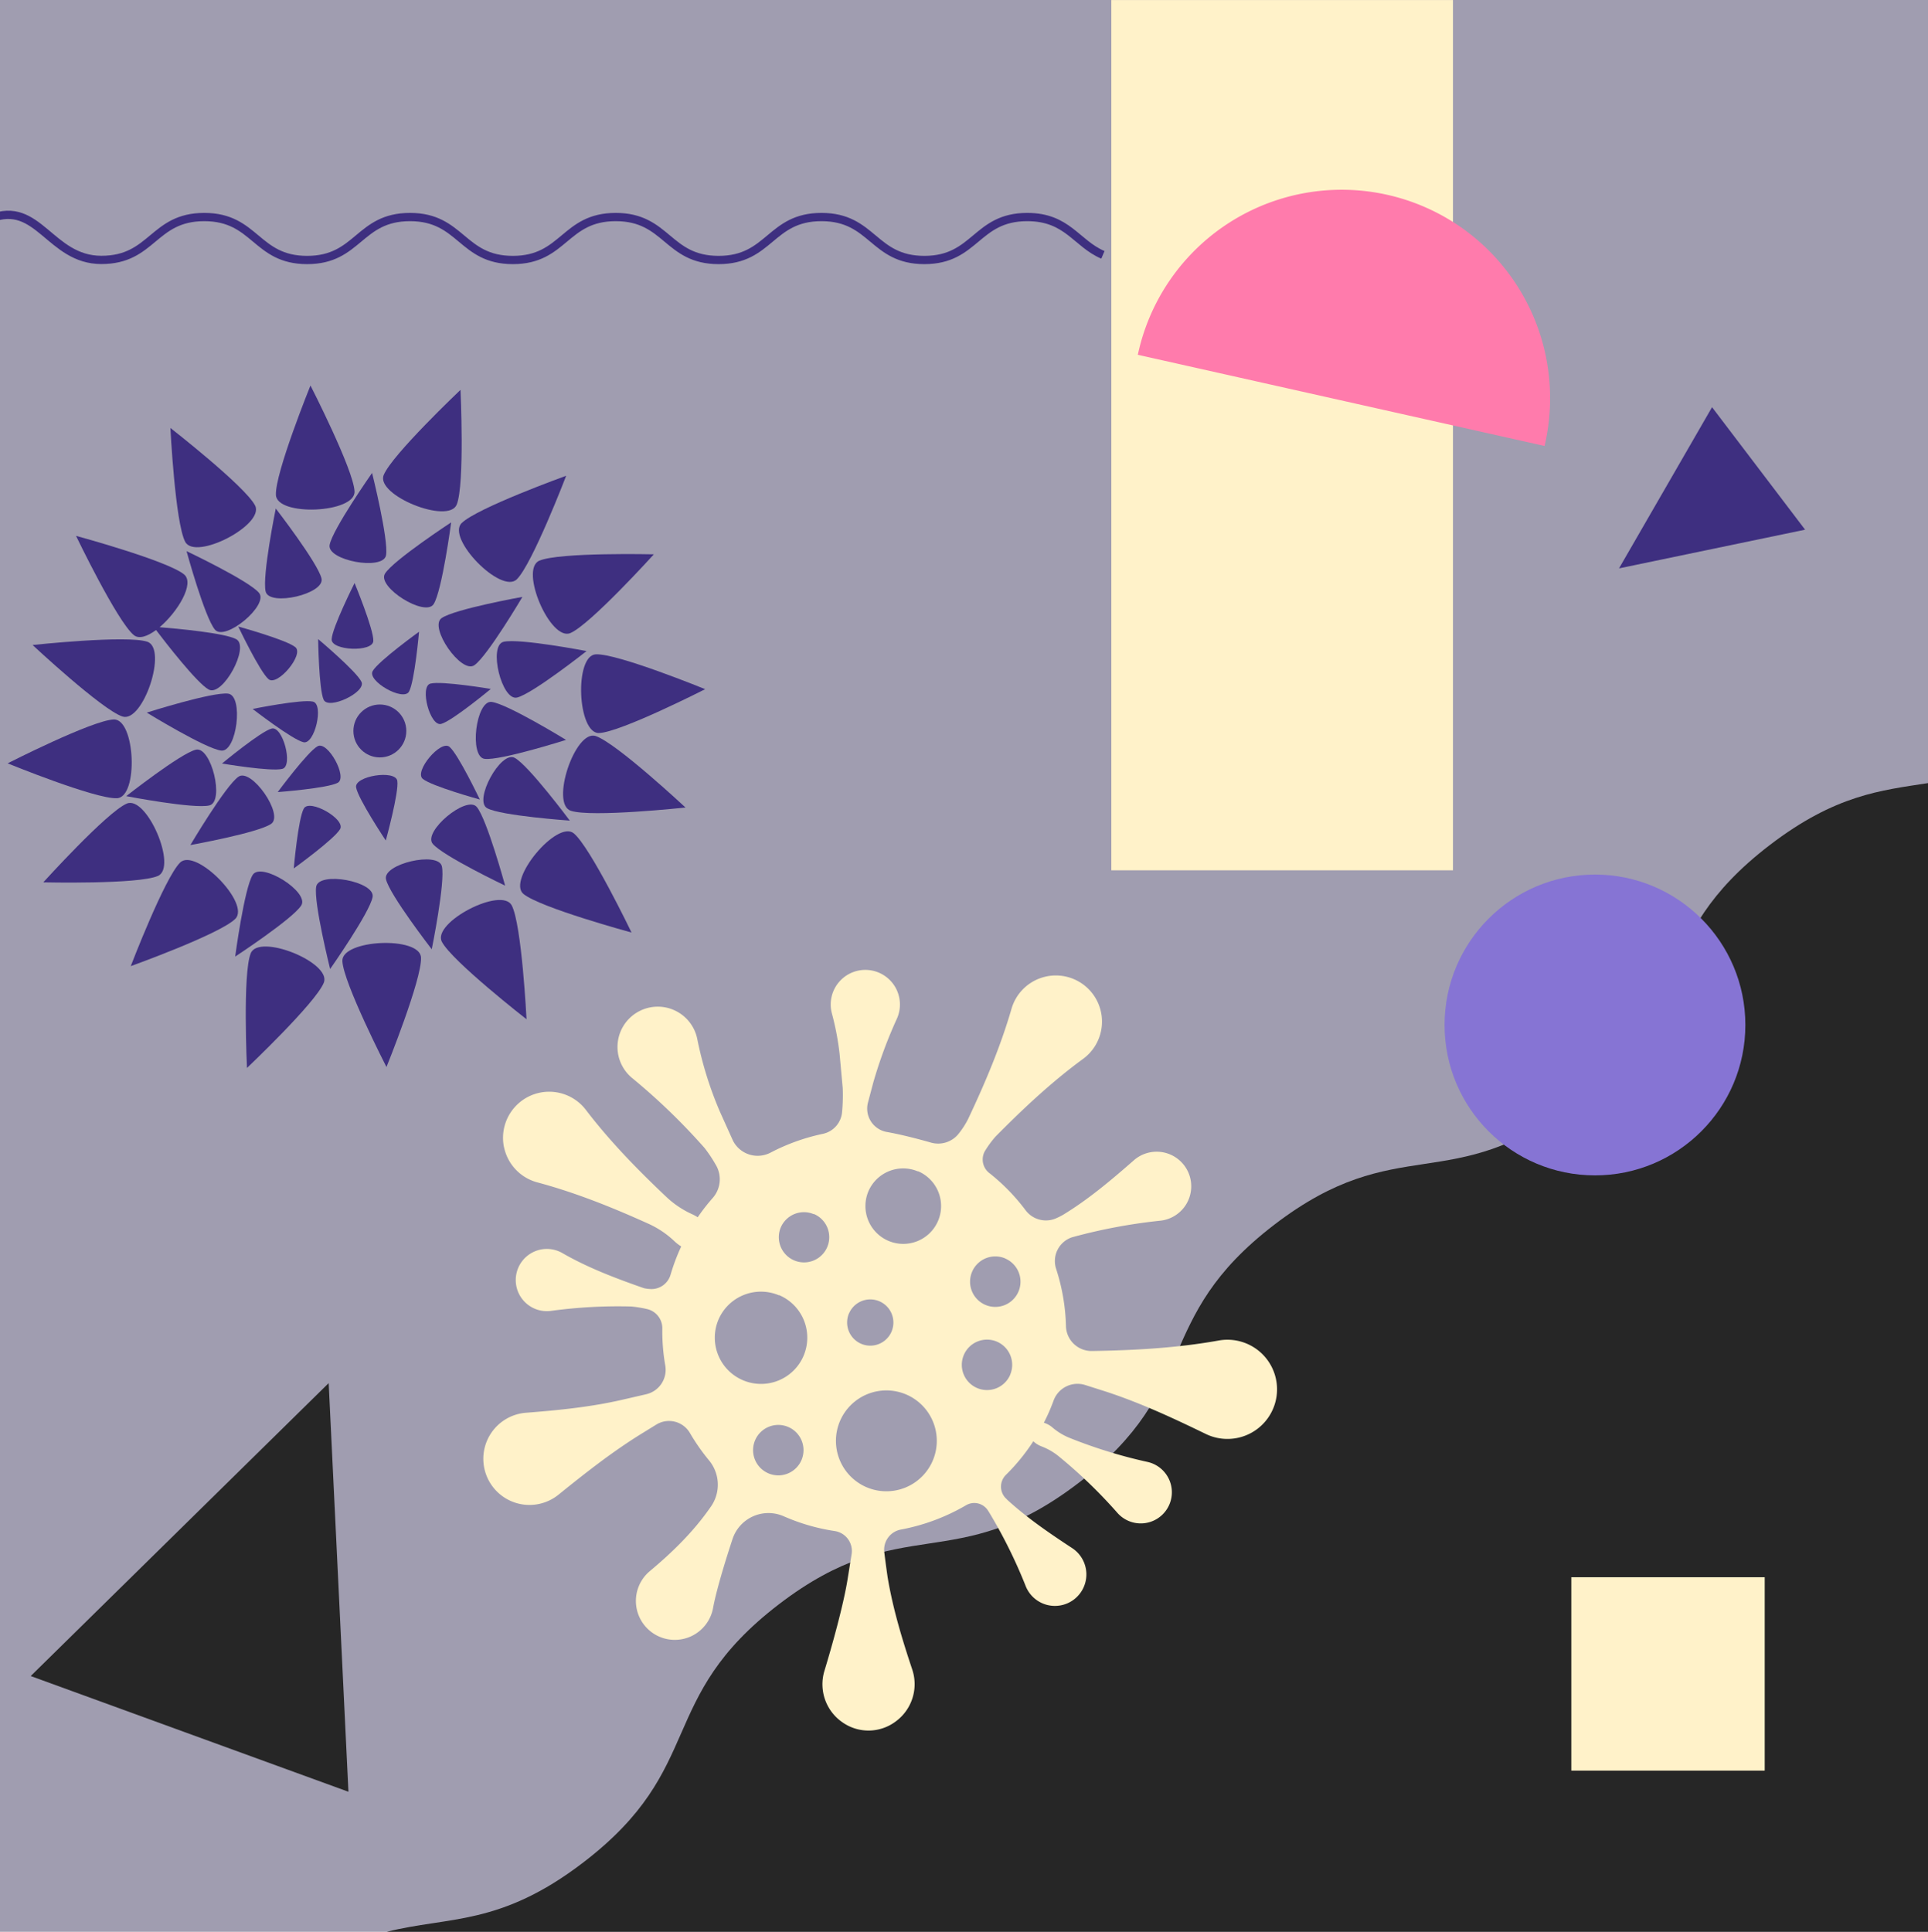 <svg xmlns="http://www.w3.org/2000/svg" viewBox="0 0 699.68 701"><defs><style>.cls-1{fill:#a09db0;}.cls-2{fill:#262626;}.cls-3{fill:#fff2c9;}.cls-4{fill:#3e2f80;}.cls-5{fill:none;stroke:#3e2f80;stroke-miterlimit:10;stroke-width:3px;}.cls-6{fill:#ff7bac;}.cls-7{fill:#8674d4;}</style></defs><title>artwork</title><g id="bakgrund"><rect class="cls-1" x="-1.32" width="701" height="701"/><path class="cls-2" d="M699.68,284.17V701H140.38c22.58-5.66,41.07-2,71.34-25.19,44.94-34.44,26-59.2,70.92-93.63s63.91-9.68,108.86-44.12,26-59.19,70.92-93.62,63.92-9.68,108.86-44.12,26-59.19,70.93-93.63C666.1,288.38,682.66,286.81,699.68,284.17Z"/><rect class="cls-3" x="570.24" y="572.34" width="70.18" height="70.18"/><rect class="cls-3" x="403.31" y="0.02" width="123.98" height="315.8"/></g><g id="pollen"><path class="cls-4" d="M48.53,230.44c1.89,1.57,4.95.52,8.1-1.82,3.29,4.34,14.81,19.25,19.11,21.6,5.05,2.75,15-15.52,10-18.27-4.14-2.26-21.64-3.85-27.81-4.35,6.55-5.54,12.81-15.89,8.88-19.15-6.08-5-39.22-14-39.22-14S42.46,225.4,48.53,230.44Z"/><path class="cls-4" d="M208.23,302.4c-6.07-5-24.33,17-18.26,22s39.22,14,39.22,14S214.3,307.45,208.23,302.4Z"/><path class="cls-4" d="M41.25,261.08C33.37,261.41,2.77,277,2.77,277s31.78,13,39.67,12.66S49.14,260.75,41.25,261.08Z"/><path class="cls-4" d="M217.43,266c7.88-.33,38.48-15.91,38.48-15.91s-31.78-13-39.67-12.65S209.54,266.33,217.43,266Z"/><path class="cls-4" d="M76,292.27c5.58-1.36.65-21.58-4.93-20.22S45.81,288.9,45.81,288.9,70.36,293.63,76,292.27Z"/><path class="cls-4" d="M182.73,232.9c-5.58,1.36-.65,21.58,4.93,20.22s25.21-16.86,25.21-16.86S188.31,231.54,182.73,232.9Z"/><path class="cls-4" d="M86.54,281.85c-4.72,3.28-17.45,24.8-17.45,24.8s24.61-4.42,29.33-7.7S91.26,278.57,86.54,281.85Z"/><path class="cls-4" d="M160.26,224.3c-4.72,3.28,7.15,20.38,11.88,17.1s17.45-24.8,17.45-24.8S165,221,160.26,224.3Z"/><path class="cls-4" d="M109.33,328.56c3.06-4.87-14.56-15.95-17.62-11.09s-6.36,29.65-6.36,29.65S106.27,333.42,109.33,328.56Z"/><path class="cls-4" d="M157.38,219.21c3.06-4.87,6.35-29.65,6.35-29.65s-20.91,13.7-24,18.57S154.31,224.07,157.38,219.21Z"/><path class="cls-4" d="M114.75,321.73c-1,5.65,5.06,29.9,5.06,29.9s14.37-20.47,15.41-26.12S115.8,316.07,114.75,321.73Z"/><path class="cls-4" d="M140.09,201.52c1-5.65-5.06-29.9-5.06-29.9s-14.37,20.47-15.41,26.12S139,207.17,140.09,201.52Z"/><path class="cls-4" d="M160.36,314.37c-1.31-5.6-21.58-.88-20.28,4.72s16.6,25.38,16.6,25.38S161.66,320,160.36,314.37Z"/><path class="cls-4" d="M116.68,209.91c-1.31-5.59-16.6-25.38-16.6-25.38s-5,24.51-3.68,30.1S118,215.51,116.68,209.91Z"/><path class="cls-4" d="M183.31,321.38s-6.6-24.13-10.28-28.54-19.66,8.94-16,13.35S183.31,321.38,183.31,321.38Z"/><path class="cls-4" d="M78,228.48c3.69,4.41,19.66-8.93,16-13.34S67.7,200,67.7,200,74.29,224.07,78,228.48Z"/><path class="cls-4" d="M186.78,275c-5.05-2.76-15,15.51-10,18.27s30,4.51,30,4.51S191.82,277.7,186.78,275Z"/><path class="cls-4" d="M178.41,254.71c-5.71-.69-8.23,20-2.52,20.67s29.53-6.89,29.53-6.89S184.11,255.41,178.41,254.71Z"/><path class="cls-4" d="M82.79,251.71c-5.7-.7-29.53,6.88-29.53,6.88s21.31,13.08,27,13.78S88.5,252.4,82.79,251.71Z"/><path class="cls-4" d="M156.19,248.07c-4,1.08-.11,15.7,3.92,14.62s18-12.69,18-12.69S160.22,247,156.19,248.07Z"/><path class="cls-4" d="M102.49,279c4-1.09.11-15.71-3.92-14.62s-18,12.68-18,12.68S98.46,280.1,102.49,279Z"/><path class="cls-4" d="M115.27,270.79c-3.66,2-14.48,16.64-14.48,16.64s18.14-1.37,21.8-3.39S118.93,268.77,115.27,270.79Z"/><path class="cls-4" d="M129.23,285.71C129.9,289.84,140,305,140,305s4.84-17.53,4.18-21.65S128.57,281.58,129.23,285.71Z"/><path class="cls-4" d="M174.13,290.13s-7.82-16.42-11-19.11-12.93,8.92-9.72,11.6S174.13,290.13,174.13,290.13Z"/><path class="cls-4" d="M107.21,234.86c-3.2-2.68-20.74-7.5-20.74-7.5s7.81,16.42,11,19.11S110.41,237.55,107.21,234.86Z"/><path class="cls-4" d="M135.48,232.57c.16-4.18-6.8-21-6.8-21s-8.17,16.25-8.32,20.42S135.33,236.74,135.48,232.57Z"/><path class="cls-4" d="M131.17,247.4c-1.79-3.78-15.71-15.48-15.71-15.48s.24,18.19,2,22S133,251.18,131.17,247.4Z"/><path class="cls-4" d="M113.57,254.6c-4.07-.95-21.89,2.66-21.89,2.66s14.38,11.13,18.45,12.08S117.64,255.55,113.57,254.6Z"/><path class="cls-4" d="M148.41,251c2.07-3.64,3.66-21.75,3.66-21.75s-14.75,10.63-16.82,14.26S146.34,254.61,148.41,251Z"/><path class="cls-4" d="M123.43,300.86c2.07-3.63-11.09-11.11-13.16-7.48s-3.66,21.75-3.66,21.75S121.36,304.5,123.43,300.86Z"/><path class="cls-4" d="M53.45,232.87c-7.49-2.49-41.63,1.19-41.63,1.19S36.92,257.49,44.41,260,60.94,235.37,53.45,232.87Z"/><path class="cls-4" d="M207.15,294.21c7.49,2.5,41.62-1.18,41.62-1.18s-25.09-23.43-32.58-25.93S199.66,291.72,207.15,294.21Z"/><path class="cls-4" d="M46,291.61c-7.25,3.11-30.29,28.57-30.29,28.57s34.32.8,41.57-2.31S53.22,288.49,46,291.61Z"/><path class="cls-4" d="M207,229.72c7.26-3.12,30.29-28.57,30.29-28.57s-34.32-.8-41.57,2.31S199.7,232.84,207,229.72Z"/><path class="cls-4" d="M65.37,313c-5.63,5.53-17.92,37.59-17.92,37.59S79.74,339,85.38,333.44,71,307.5,65.37,313Z"/><path class="cls-4" d="M187.55,210.22c5.63-5.52,17.92-37.58,17.92-37.58s-32.29,11.65-37.93,17.17S181.91,215.75,187.55,210.22Z"/><path class="cls-4" d="M91,345.92c-3,7.32-1.37,41.62-1.37,41.62s24.93-23.61,27.88-30.93S94,338.6,91,345.92Z"/><path class="cls-4" d="M165.75,183.09c2.95-7.32,1.37-41.62,1.37-41.62s-24.93,23.61-27.88,30.93S162.8,190.41,165.75,183.09Z"/><path class="cls-4" d="M124.25,348.76c.35,7.88,16,38.44,16,38.44s12.89-31.83,12.54-39.71S123.9,340.87,124.25,348.76Z"/><path class="cls-4" d="M128.67,178.33c-.35-7.89-16-38.44-16-38.44s-12.89,31.82-12.54,39.71S129,186.21,128.67,178.33Z"/><path class="cls-4" d="M160.36,341.76c3.64,7,30.72,28.11,30.72,28.11s-1.72-34.29-5.36-41.3S156.72,334.76,160.36,341.76Z"/><path class="cls-4" d="M92.56,183.41c-3.64-7-30.72-28.11-30.72-28.11s1.72,34.29,5.36,41.29S96.2,190.41,92.56,183.41Z"/><circle class="cls-4" cx="137.85" cy="265.25" r="9.6"/></g><g id="corona"><path class="cls-3" d="M182.88,416.13A16.77,16.77,0,0,0,195,429.06c13.86,3.71,27.22,9.08,40.3,15h0a34.06,34.06,0,0,1,9.4,6.3h0a15.46,15.46,0,0,0,2.52,1.95c-.36.78-.72,1.57-1.06,2.37a74.32,74.32,0,0,0-2.81,7.89,7.22,7.22,0,0,1-7.63,5.17,13.41,13.41,0,0,1-2-.28c-10.16-3.55-20.3-7.37-29.62-12.74a11.29,11.29,0,1,0-4,20.95,179.85,179.85,0,0,1,29-1.57,41.16,41.16,0,0,1,5.49.88,7.14,7.14,0,0,1,5.77,7.07,72.6,72.6,0,0,0,1.07,13.45,9.09,9.09,0,0,1-6.69,10.38c-.36.1-.73.18-1.09.26l-7.77,1.79c-11.51,2.66-23.27,3.82-35,4.73a16.75,16.75,0,1,0,11.8,29.73c9.74-7.87,19.57-15.62,30.23-22.19l5.27-3.25a8.78,8.78,0,0,1,12.2,3.06,75.19,75.19,0,0,0,6.85,9.83,13.84,13.84,0,0,1,.83,16.78l-.39.55c-6.09,8.74-13.73,16.19-21.9,23a14.12,14.12,0,1,0,23,13.37c1.13-6.18,4.22-16.43,7.08-25.09a13.73,13.73,0,0,1,18.58-8.22l.8.34a72.47,72.47,0,0,0,17.61,5,7.32,7.32,0,0,1,6.22,8.37l-1.49,9.26c-1.5,9.31-5.63,24.09-8.38,33.11A16.76,16.76,0,0,0,305.74,625a16.43,16.43,0,0,0,19.38-.37,16.77,16.77,0,0,0,5.94-18.79c-3.67-11-7.05-22.13-8.95-33.59,0,0-.67-4.6-1.2-9a7.44,7.44,0,0,1,6-8.2,73.71,73.71,0,0,0,23.59-8.78,5.89,5.89,0,0,1,7.88,1.63q.4.6.78,1.23a181.46,181.46,0,0,1,13,26.26,11.42,11.42,0,1,0,16.94-13.61c-8.27-5.43-16.44-11-23.73-17.7l0-.06-.2-.16a6,6,0,0,1-.07-8.7A72.49,72.49,0,0,0,375,523a8.89,8.89,0,0,0,3,1.87h0a22.61,22.61,0,0,1,6.57,3.88h0a181.1,181.1,0,0,1,20.85,20.13,11.29,11.29,0,1,0,10.86-18.41,179.28,179.28,0,0,1-27.69-8.52,22.78,22.78,0,0,1-6.58-3.89h0a8.82,8.82,0,0,0-3.18-1.78c.78-1.54,1.53-3.1,2.21-4.71.45-1.08.88-2.16,1.28-3.25a9.24,9.24,0,0,1,11.37-5.77l.58.18L401.4,505c12.48,4.08,24.39,9.63,36.2,15.36a18,18,0,1,0,4.68-33.92c-15.17,2.72-30.62,3.57-46,3.81H396a9.28,9.28,0,0,1-9.16-9.19,72.79,72.79,0,0,0-3.6-20.72A9.09,9.09,0,0,1,389,449l.53-.15a199.24,199.24,0,0,1,31.35-5.87,12.55,12.55,0,1,0-9.44-21.9c-8,7-16.08,13.86-25.12,19.42l-.48.3a25.71,25.71,0,0,1-2.54,1.28,9.22,9.22,0,0,1-11.14-2.95,72.62,72.62,0,0,0-13.22-13.53,6.21,6.21,0,0,1-1.27-8.29,37.21,37.21,0,0,1,3.57-4.82c10-10.12,20.37-19.87,31.84-28.26a16.75,16.75,0,1,0-26-18.16c-4,13.78-9.61,27-15.75,40h0a30.34,30.34,0,0,1-3.27,5.12,9.5,9.5,0,0,1-10.22,3.43c-4.41-1.26-10.56-2.88-16-3.85A8.61,8.61,0,0,1,315,400.05l1.93-7.27a165.87,165.87,0,0,1,8.61-23.24,12.56,12.56,0,1,0-23.7-2,99.38,99.38,0,0,1,2.85,14.86l1.13,12.39a64.9,64.9,0,0,1-.22,8.66,8.84,8.84,0,0,1-7,8,74,74,0,0,0-18.9,6.78,10.06,10.06,0,0,1-13.54-4l-.2-.4-4.74-10.52A132.85,132.85,0,0,1,253,376.82a14.62,14.62,0,1,0-23.43,14.51,228.7,228.7,0,0,1,26.15,25.28,51.25,51.25,0,0,1,4,6,10.27,10.27,0,0,1-1.14,12.19,72.84,72.84,0,0,0-5.37,6.91,17.44,17.44,0,0,0-2-1.09h0a34.06,34.06,0,0,1-9.4-6.3c-10.42-9.85-20.48-20.15-29.18-31.55a16.75,16.75,0,0,0-29.76,13.4Zm96,118.52a9.15,9.15,0,1,1,12-4.87A9.14,9.14,0,0,1,278.87,534.65Zm29.22-58a8.39,8.39,0,1,1,4.47,11A8.41,8.41,0,0,1,308.09,476.62Zm58.52,22.19a9.15,9.15,0,1,1-4.87-12A9.15,9.15,0,0,1,366.61,498.81Zm-1.86-42.17a9.15,9.15,0,1,1-12,4.87A9.15,9.15,0,0,1,364.75,456.64ZM328.8,506a18.3,18.3,0,1,1-24,9.75A18.31,18.31,0,0,1,328.8,506Zm4.34-81a13.73,13.73,0,1,1-18,7.32A13.73,13.73,0,0,1,333.14,425.09Zm-37.79,15.52a9.15,9.15,0,1,1-12,4.88A9.15,9.15,0,0,1,295.35,440.61Zm-12.63,29.44a16.78,16.78,0,1,1-22,8.94A16.78,16.78,0,0,1,282.72,470.05Z"/></g><g id="streck"><path class="cls-5" d="M-3.44,79.32c17.32-6.95,21.57,15,40.23,15S55.46,78.76,74.13,78.76,92.8,94.35,111.46,94.35s18.67-15.59,37.33-15.59,18.67,15.59,37.33,15.59,18.67-15.59,37.34-15.59,18.67,15.59,37.33,15.59,18.67-15.59,37.33-15.59,18.67,15.59,37.34,15.59,18.66-15.59,37.33-15.59c14.63,0,17.79,9.58,27.46,13.72"/></g><g id="halvmåne"><path class="cls-6" d="M560.53,161.83a75.64,75.64,0,1,0-147.61-33.08Z"/></g><g id="cirkel"><circle class="cls-7" cx="578.82" cy="371.94" r="54.58"/></g><g id="lilatriangel"><polygon class="cls-4" points="621.31 147.76 587.55 206.25 655.08 192.21 621.31 147.76"/></g><g id="svarttriangel"><polygon class="cls-2" points="126.45 650.19 119.28 501.9 11.14 608.2 126.45 650.19"/></g></svg>